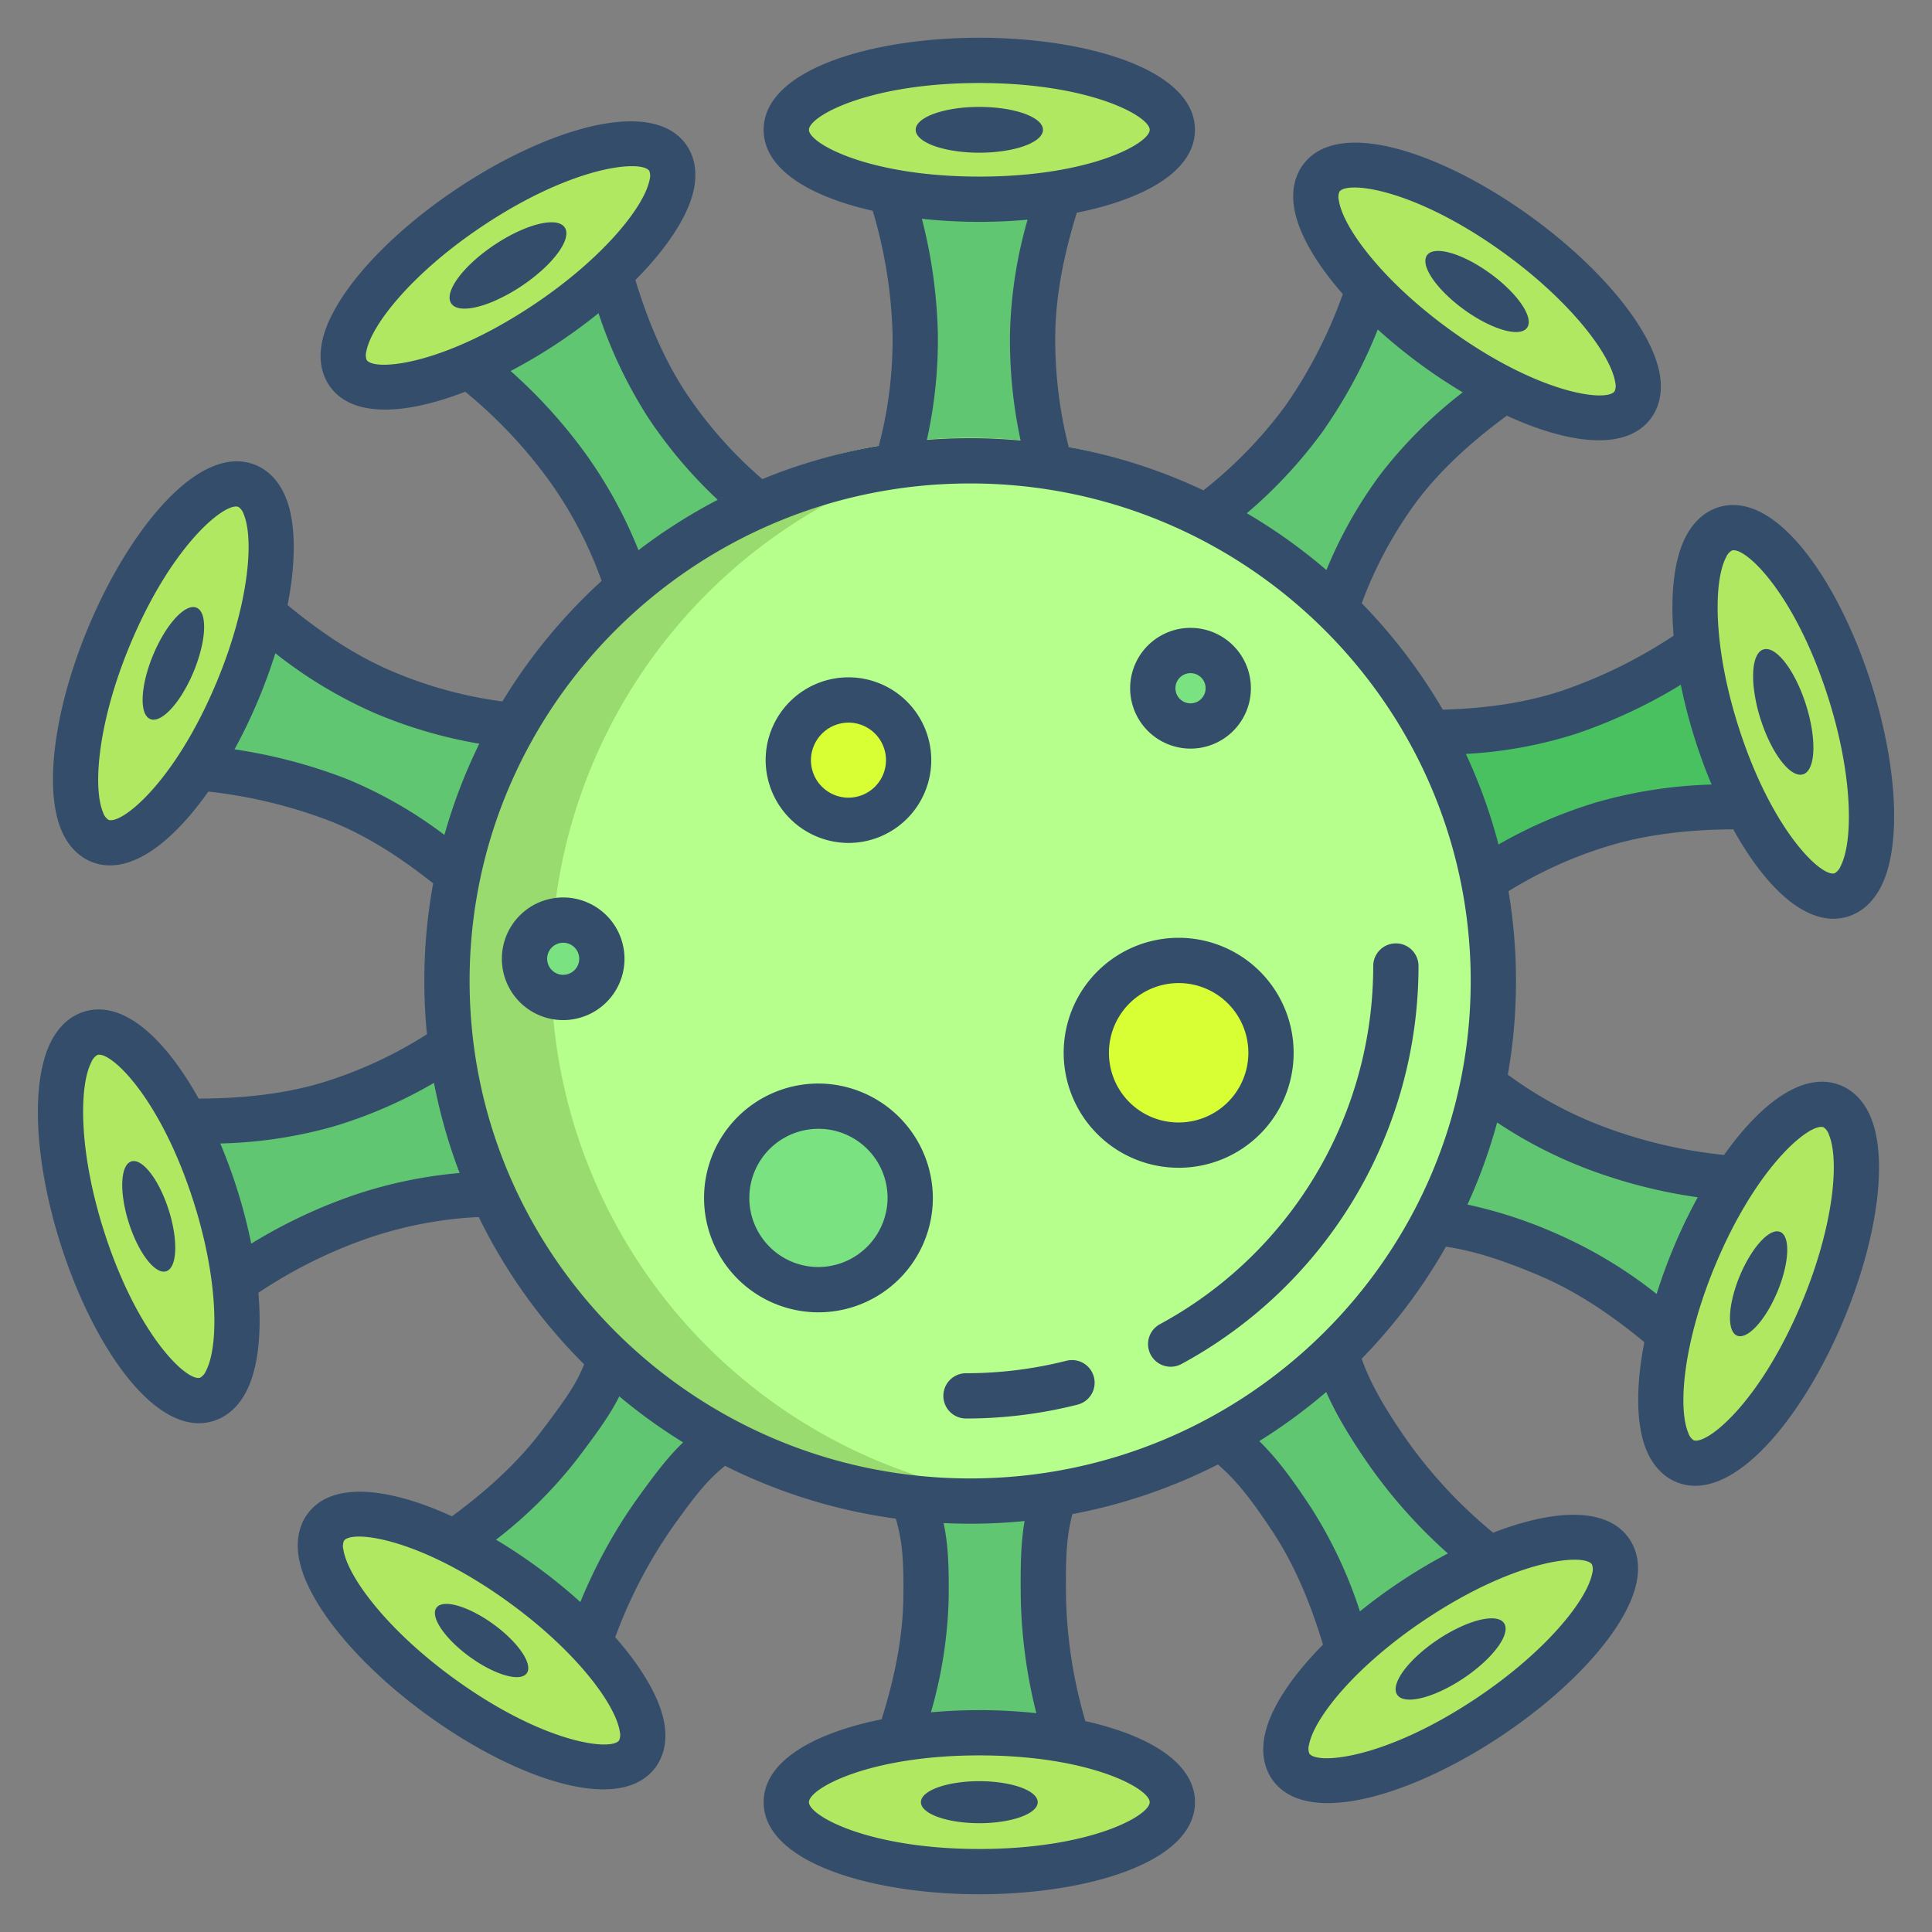 <svg id="Layer_1" height="512" viewBox="0 0 512 512" width="512" xmlns="http://www.w3.org/2000/svg" data-name="Layer 1"><rect x="0" y="0" width="512" height="512" fill="#808080" stroke="none"/><path d="m449.85 171.39c-2.04-16.54.5-29.08 7.34-31.23 9.74-3.06 24.54 16.18 33.04 42.96s7.49 50.97-2.26 54.03c-7.13 2.24-16.98-7.47-25.08-23.36a129.23 129.23 0 0 1 -7.96-19.6 126.1 126.1 0 0 1 -5.08-22.8z" fill="#b1e862"/><path d="m442.37 353.4a129.241 129.241 0 0 1 6.57-20.21 127.71 127.71 0 0 1 10.86-20.79c9.12-13.94 19.14-21.91 25.76-19.2 9.45 3.88 8.37 28.07-2.4 54.03s-27.17 43.86-36.62 39.99c-6.91-2.84-8.19-16.52-4.17-33.82z" fill="#b1e862"/><path d="m462.89 213.79h-.01c-8.72-.14-23.39.2-37.83 4.51a118.288 118.288 0 0 0 -31.89 15.01 136.509 136.509 0 0 0 -14.13-39.04l.22-.12c8.62-.14 22.4-.73 36.43-5.35a133.863 133.863 0 0 0 34.17-17.41 126.1 126.1 0 0 0 5.08 22.8 129.23 129.23 0 0 0 7.96 19.6z" fill="#49c160"/><path d="m459.72 312.34.08.06a127.71 127.71 0 0 0 -10.86 20.79 129.241 129.241 0 0 0 -6.57 20.21c-6.59-5.67-18.06-14.89-31.91-20.8-13.46-5.74-21.99-7.79-30.51-8.68a136.119 136.119 0 0 0 13.07-36.62 109.616 109.616 0 0 0 29.31 16.71 132.938 132.938 0 0 0 37.39 8.33z" fill="#60c671"/><path d="m402.36 62.39c22.8 16.58 36.39 36.67 30.36 44.88-4.42 6-18.1 3.97-34.05-4.04a130.139 130.139 0 0 1 -18.16-11.14 127.743 127.743 0 0 1 -17.83-15.54c-11.39-12.08-16.75-23.6-12.53-29.33 6.03-8.2 29.41-1.41 52.21 15.17z" fill="#b1e862"/><path d="m394.69 413.05c15.36-6.61 28.15-7.74 32.15-1.83 5.72 8.42-8.64 27.98-32.06 43.68s-47.04 21.6-52.76 13.18c-4.17-6.16 2.38-18.27 15.35-30.47v-.01a131.367 131.367 0 0 1 16.72-13.21 128.947 128.947 0 0 1 20.6-11.34z" fill="#b1e862"/><path d="m398.67 103.23c-7.1 5.02-18.82 13.9-27.9 25.88-8.89 11.74-13.89 24.02-16.79 32.1l-.07.07a138.844 138.844 0 0 0 -34.17-24.32l.04-.07a124.122 124.122 0 0 0 25.88-26.05 131.743 131.743 0 0 0 17.02-34.29 127.743 127.743 0 0 0 17.83 15.54 130.139 130.139 0 0 0 18.16 11.14z" fill="#60c671"/><path d="m368.16 385.44a133.031 133.031 0 0 0 26.53 27.61 128.947 128.947 0 0 0 -20.6 11.34 131.367 131.367 0 0 0 -16.72 13.21c-2.33-8.34-6.75-22.31-15.01-34.86-8.08-12.29-12.12-16.36-18.77-21.8a138.759 138.759 0 0 0 30.4-22.38c2.59 8.13 5.77 14.86 14.17 26.88z" fill="#60c671"/><path d="m235.97 50.74c-16.39-3.07-27.59-9.24-27.59-16.34 0-10.16 22.9-18.4 51.15-18.4s51.15 8.24 51.15 18.4c0 7.44-12.28 13.85-29.94 16.74a130.86 130.86 0 0 1 -21.21 1.66 130.294 130.294 0 0 1 -23.56-2.06z" fill="#b1e862"/><path d="m238.27 460.86a131.4 131.4 0 0 1 21.26-1.66 130.075 130.075 0 0 1 23.44 2.04c16.46 3.06 27.71 9.24 27.71 16.36 0 10.16-22.9 18.4-51.15 18.4s-51.15-8.24-51.15-18.4c0-7.43 12.25-13.84 29.89-16.74z" fill="#b1e862"/><path d="m280.74 51.14v.02c-2.76 8.21-6.87 22.23-7.08 37.23a119.931 119.931 0 0 0 4.79 35.36 139.169 139.169 0 0 0 -21.35-1.63 141.125 141.125 0 0 0 -19.41 1.34l-.02-.1a116.238 116.238 0 0 0 4.87-34.97 131.536 131.536 0 0 0 -6.57-37.65 130.294 130.294 0 0 0 23.56 2.06 130.86 130.86 0 0 0 21.21-1.66z" fill="#60c671"/><path d="m279.43 396.02v.02c-2.46 8.22-3.12 12.88-2.91 27.57a131.5 131.5 0 0 0 6.45 37.63 130.075 130.075 0 0 0 -23.44-2.04 131.4 131.4 0 0 0 -21.26 1.66c2.76-8.22 6.92-22.26 7.13-37.25.21-14.68-.88-18.4-3.34-26.61a141.283 141.283 0 0 0 37.37-.98z" fill="#60c671"/><path d="m200.9 133.88.01.03a139.283 139.283 0 0 0 -34.54 21.81 113.385 113.385 0 0 0 -15.47-31.17 132.536 132.536 0 0 0 -26.58-27.58 130.031 130.031 0 0 0 20.65-11.37 130.482 130.482 0 0 0 16.63-13.14l.02.02c2.34 8.35 6.82 22.23 15.08 34.78a120.3 120.3 0 0 0 24.2 26.62z" fill="#60c671"/><path d="m191.45 381.39c-6.79 5.15-9.54 7.86-18.05 19.77a132.476 132.476 0 0 0 -17.18 34.12 128.921 128.921 0 0 0 -17.67-15.37 130.25 130.25 0 0 0 -18.14-11.13c7.11-5.02 18.8-13.91 27.87-25.89 8.88-11.71 10.61-14.79 13.5-22.83a138.564 138.564 0 0 0 29.67 21.33z" fill="#60c671"/><path d="m124.32 96.97c-15.33 6.59-28.11 7.71-32.11 1.81-5.71-8.42 8.65-27.98 32.07-43.68s47.04-21.61 52.75-13.18c4.19 6.17-2.4 18.31-15.43 30.54a130.482 130.482 0 0 1 -16.63 13.14 130.031 130.031 0 0 1 -20.65 11.37z" fill="#b1e862"/><path d="m156.22 435.28c11.49 12.14 16.92 23.75 12.69 29.5-6.03 8.2-29.41 1.41-52.21-15.17s-36.39-36.67-30.36-44.88c4.42-6 18.11-3.97 34.07 4.05a130.25 130.25 0 0 1 18.14 11.13 128.921 128.921 0 0 1 17.67 15.37z" fill="#b1e862"/><path d="m135.92 192.27.28.16a136.314 136.314 0 0 0 -14.8 39.14l-.22-.05c-6.7-5.39-17.77-14.1-31.51-19.52a134.178 134.178 0 0 0 -37.39-8.51 128.379 128.379 0 0 0 10.78-20.68 129.131 129.131 0 0 0 6.56-20.17c6.59 5.67 18.07 14.85 31.92 20.76a118.192 118.192 0 0 0 34.38 8.87z" fill="#60c671"/><path d="m130.57 316.39-.02.01a113.384 113.384 0 0 0 -34.23 5.8 133.82 133.82 0 0 0 -34.16 17.47 127.025 127.025 0 0 0 -5.09-22.87 128.7 128.7 0 0 0 -8-19.67c8.72.15 23.45-.12 37.88-4.43a121.242 121.242 0 0 0 32.56-15.59 136.2 136.2 0 0 0 11.06 39.28z" fill="#60c671"/><path d="m69.62 162.64a129.131 129.131 0 0 1 -6.56 20.17 128.379 128.379 0 0 1 -10.78 20.68c-9.14 14.02-19.2 22.04-25.84 19.32-9.45-3.88-8.37-28.07 2.4-54.03s27.17-43.87 36.62-39.99c6.91 2.83 8.19 16.53 4.16 33.85z" fill="#b1e862"/><path d="m62.16 339.67c2.02 16.51-.52 29.03-7.35 31.17-9.74 3.05-24.54-16.18-33.04-42.96s-7.49-50.98 2.26-54.03c7.12-2.24 16.95 7.44 25.04 23.28a128.7 128.7 0 0 1 8 19.67 127.025 127.025 0 0 1 5.09 22.87z" fill="#b1e862"/><circle cx="257.06" cy="257.06" fill="#b7ff8d" r="141.02"/><path d="m312.36 254.83a24.32 24.32 0 1 1 -24.47 24.32 24.391 24.391 0 0 1 24.47-24.32z" fill="#d8ff33"/><circle cx="315.5" cy="182.39" fill="#7ae280" r="10"/><path d="m224.95 185.5a15.945 15.945 0 1 1 -16.05 15.94 16 16 0 0 1 16.05-15.94z" fill="#d8ff33"/><path d="m216.75 293.15a24.315 24.315 0 1 1 -24.47 24.31 24.391 24.391 0 0 1 24.47-24.31z" fill="#7ae280"/><path d="m146.04 257.06a141.034 141.034 0 0 1 126.02-140.225 141.022 141.022 0 1 0 -15 281.245 142.371 142.371 0 0 0 15-.795 141.035 141.035 0 0 1 -126.02-140.225z" fill="#99db6e"/><circle cx="149.25" cy="254.08" fill="#7ae280" r="10.25"/><g fill="#344d6b"><path d="m455.391 134.437c-2.509.788-6.044 2.771-8.635 7.753-3.112 5.983-4.162 15.312-3.227 26.273a129.3 129.3 0 0 1 -29.729 14.637c-11.3 3.72-22.453 4.694-31.449 4.974a144.787 144.787 0 0 0 -21.476-28.207 109.278 109.278 0 0 1 14.677-27.134c5.87-7.747 13.671-15.153 23.772-22.572 8.841 4.056 17.377 6.517 24.385 6.517 5.972 0 10.837-1.779 13.837-5.855 1.551-2.109 3.221-5.78 2.365-11.3-1.83-11.8-15.186-28.282-34.027-41.984-22.913-16.664-51.076-26.781-60.572-13.878-1.551 2.108-3.221 5.779-2.365 11.3 1.027 6.626 5.688 14.725 12.911 22.98a125.605 125.605 0 0 1 -15.086 29.416 115.536 115.536 0 0 1 -21.848 22.584 144.036 144.036 0 0 0 -35.707-11.464 115.627 115.627 0 0 1 -3.563-30c.136-9.643 2.073-20.438 5.721-32.109 17.717-3.552 31.3-10.954 31.3-21.964 0-16.018-28.751-24.4-57.152-24.4s-57.151 8.38-57.151 24.4c0 10.508 12.374 17.729 28.905 21.454a125.235 125.235 0 0 1 5.258 32.619 110.23 110.23 0 0 1 -3.642 29.673 144.028 144.028 0 0 0 -30.871 8.818 112.1 112.1 0 0 1 -20.316-23c-5.326-8.095-9.793-18.1-13.321-29.755 8.515-8.578 14.161-17.2 15.538-24.279 1.066-5.479-.461-9.21-1.929-11.376-8.992-13.256-37.525-4.218-61.063 11.562-19.35 12.967-33.331 28.928-35.612 40.653-1.066 5.479.461 9.21 1.93 11.376 3.029 4.466 8.275 6.4 14.8 6.4 6.194 0 13.545-1.756 21.242-4.735a126.263 126.263 0 0 1 22.688 24.177 107.858 107.858 0 0 1 13.462 25.955 145.058 145.058 0 0 0 -26.3 31.946 112.092 112.092 0 0 1 -29.253-8.008c-8.98-3.83-18.06-9.583-27.67-17.528 2.3-11.773 2.214-22.019-.549-28.663-2.155-5.182-5.506-7.459-7.938-8.456-14.862-6.094-33.6 17.14-44.436 43.242-8.888 21.415-11.665 42.383-7.075 53.42 2.154 5.182 5.506 7.459 7.938 8.456a13.05 13.05 0 0 0 5 .982c8.554 0 17.889-7.986 26.052-19.56a129.731 129.731 0 0 1 32.259 7.806c11.537 4.546 21.175 11.658 27.326 16.519a143.409 143.409 0 0 0 -2.346 25.857q0 7.146.7 14.118a112.875 112.875 0 0 1 -27.91 12.87c-9.344 2.79-20.05 4.157-32.6 4.194-8.728-15.7-19.885-26.323-30.409-23.02-2.509.787-6.043 2.771-8.635 7.752-5.518 10.607-4.553 31.732 2.458 53.819 7.825 24.652 22.458 47.47 36.638 47.47a13.038 13.038 0 0 0 3.919-.6c2.509-.788 6.043-2.771 8.635-7.752 3.107-5.972 4.158-15.277 3.233-26.211a127.119 127.119 0 0 1 29.722-14.699 106.4 106.4 0 0 1 28.671-5.375 144.511 144.511 0 0 0 27.929 39.032c-1.984 4.909-4.139 8.26-11.3 17.711-5.9 7.785-13.688 15.193-23.735 22.577-16.394-7.528-31.734-9.533-38.259-.667-1.551 2.109-3.221 5.78-2.365 11.3 1.83 11.8 15.186 28.282 34.026 41.984 15.675 11.4 33.8 19.734 46.735 19.734 5.972 0 10.838-1.779 13.838-5.856 1.551-2.108 3.22-5.779 2.365-11.3-1.035-6.673-5.756-14.841-13.067-23.157a127.979 127.979 0 0 1 15.242-29.239c6.725-9.414 9.489-12.617 13.867-16.186a144.087 144.087 0 0 0 45.263 14c1.524 5.468 2.149 9.66 1.988 21.066-.137 9.711-2.04 20.258-5.763 32.118-17.7 3.555-31.26 10.954-31.26 21.955 0 16.018 28.751 24.4 57.151 24.4s57.152-8.38 57.152-24.4c0-10.536-12.442-17.767-29.04-21.483a125.3 125.3 0 0 1 -5.123-32.59c-.166-11.8.218-16.578 1.676-22.269a144.093 144.093 0 0 0 38.577-13.155c4.476 3.945 8.13 8.134 14.575 17.93 5.315 8.077 9.666 17.862 13.262 29.815-8.481 8.559-14.105 17.158-15.478 24.22-1.066 5.479.461 9.21 1.929 11.375 3.029 4.467 8.275 6.4 14.8 6.4 12.846 0 30.652-7.5 46.26-17.963 19.356-12.976 33.336-28.937 35.617-40.662 1.066-5.479-.461-9.21-1.93-11.375-5.911-8.715-20.268-7.793-36.1-1.656a126.264 126.264 0 0 1 -22.626-24.184c-6.942-9.931-10.038-15.9-12.227-21.918a144.763 144.763 0 0 0 22.34-29.7c6.475.989 13.759 2.979 24.916 7.738 8.918 3.8 18 9.57 27.662 17.567-2.295 11.757-2.2 21.988.557 28.624 2.155 5.182 5.506 7.459 7.938 8.457a13.058 13.058 0 0 0 5 .981c13.866 0 29.79-20.975 39.439-44.224 8.888-21.414 11.665-42.383 7.075-53.42-2.154-5.182-5.506-7.459-7.938-8.456-9.754-4-21.18 4.636-30.944 18.424a127.022 127.022 0 0 1 -32.363-7.652 105.045 105.045 0 0 1 -24.94-13.626 143.387 143.387 0 0 0 .178-48.611 111.941 111.941 0 0 1 26.994-12.138c9.345-2.789 20.293-4.205 32.563-4.264 7.657 13.8 17.19 23.694 26.528 23.694a13.033 13.033 0 0 0 3.919-.6c2.509-.787 6.043-2.771 8.635-7.752 5.518-10.607 4.553-31.732-2.458-53.819-8.551-26.931-25.229-51.672-40.56-46.868zm-100.582-81.317a3.636 3.636 0 0 1 .172-2.346c.5-.681 1.867-1.085 3.968-1.085 6.9 0 21.728 4.353 39.882 17.556 17.711 12.88 28.108 26.913 29.226 34.118a3.636 3.636 0 0 1 -.172 2.346c-2.145 2.918-20.167.752-43.849-16.471-17.712-12.88-28.109-26.913-29.227-34.118zm-4.269 61.211a132.518 132.518 0 0 0 14.587-27.009 141.433 141.433 0 0 0 11.851 9.621c3.46 2.517 7.042 4.871 10.658 7.032a119.251 119.251 0 0 0 -21.644 21.51 117.422 117.422 0 0 0 -14.48 25.583 145.456 145.456 0 0 0 -21.093-15.056 124.451 124.451 0 0 0 20.121-21.681zm-136.162-79.931c0-3.6 15.822-12.4 45.151-12.4s45.152 8.8 45.152 12.4-15.823 12.4-45.152 12.4-45.151-8.8-45.151-12.4zm56.1 82.342c-4.405-.4-8.863-.62-13.372-.62q-5.794 0-11.475.452a122.226 122.226 0 0 0 2.909-28.274 134.2 134.2 0 0 0 -4.233-30.323 141.42 141.42 0 0 0 15.222.817c4.289 0 8.584-.194 12.788-.574a118.8 118.8 0 0 0 -4.658 30.08 126.851 126.851 0 0 0 2.816 28.44zm-173.298-21.329a3.631 3.631 0 0 1 -.082-2.349c1.392-7.157 12.323-20.786 30.52-32.984 18.058-12.106 32.678-16.04 39.846-16.04 2.489 0 4.081.475 4.6 1.247a3.628 3.628 0 0 1 .082 2.348c-1.392 7.157-12.323 20.786-30.52 32.985-24.326 16.31-42.415 17.788-44.446 14.793zm58.637 25.7a135.617 135.617 0 0 0 -20.5-22.794 140.971 140.971 0 0 0 13-7.736c3.639-2.439 7.087-4.984 10.3-7.587a121.167 121.167 0 0 0 13.072 27.556 122.64 122.64 0 0 0 18.516 21.9 145.169 145.169 0 0 0 -21 13.352 120.462 120.462 0 0 0 -13.388-24.687zm-127.1 96.137a3.718 3.718 0 0 1 -1.412-1.961c-2.8-6.741-1.272-24.093 7.079-44.213 10.576-25.476 23.893-36.849 28.154-36.849a1.7 1.7 0 0 1 .645.113 3.712 3.712 0 0 1 1.411 1.961c2.8 6.741 1.272 24.093-7.078 44.214-11.185 26.95-25.435 38.125-28.798 36.739zm63.153-10.831a138.747 138.747 0 0 0 -29.719-7.838 139.854 139.854 0 0 0 6.449-13.467c1.676-4.036 3.133-8.057 4.366-12a119.9 119.9 0 0 0 26.22 15.807 123.992 123.992 0 0 0 27.832 8.173 142.338 142.338 0 0 0 -9.243 24.171 115.8 115.8 0 0 0 -25.905-14.846zm-37.27 156.851a3.73 3.73 0 0 1 -1.581 1.841c-3.465 1.091-16.7-11.249-25.527-39.049-6.588-20.751-6.622-38.169-3.25-44.65a3.725 3.725 0 0 1 1.581-1.841 1.554 1.554 0 0 1 .467-.066c4.061 0 16.593 12.439 25.061 39.115 6.585 20.752 6.619 38.17 3.249 44.65zm39.844-46.77a137.015 137.015 0 0 0 -27.863 13.08 140.2 140.2 0 0 0 -3.8-14.592c-1.29-4.066-2.769-8.079-4.4-11.951a120.375 120.375 0 0 0 30.282-4.591 122.932 122.932 0 0 0 26.349-11.476 142.031 142.031 0 0 0 6.794 23.887 120 120 0 0 0 -27.362 5.643zm69.8 142.379a3.63 3.63 0 0 1 -.172 2.346c-2.145 2.917-20.166.753-43.848-16.471-17.712-12.88-28.11-26.913-29.227-34.118a3.636 3.636 0 0 1 .172-2.346c2.146-2.916 20.167-.752 43.849 16.471 17.717 12.881 28.114 26.914 29.231 34.119zm4.27-61.211a136.6 136.6 0 0 0 -14.714 26.89 141.406 141.406 0 0 0 -11.719-9.5c-3.451-2.51-7.022-4.867-10.63-7.024a119.466 119.466 0 0 0 21.616-21.518c5.862-7.737 8.82-12 11.051-16.464a145.384 145.384 0 0 0 16.916 12.2c-3.585 3.414-6.878 7.526-12.515 15.417zm136.167 79.932c0 3.6-15.823 12.4-45.152 12.4s-45.151-8.8-45.151-12.4 15.822-12.4 45.151-12.4 45.152 8.8 45.152 12.4zm-54.621-73.971q3.5.166 7.043.172 7.3 0 14.423-.713c-.881 5.074-1.145 10.757-1.007 20.61a135.475 135.475 0 0 0 4.12 30.311 141.716 141.716 0 0 0 -15.11-.805c-4.3 0-8.61.195-12.826.577a118.565 118.565 0 0 0 4.7-30.083c.136-9.849-.282-15.092-1.343-20.069zm171.819 10.954a3.629 3.629 0 0 1 .082 2.348c-1.392 7.157-12.323 20.786-30.521 32.986-24.328 16.309-42.419 17.786-44.45 14.792a3.637 3.637 0 0 1 -.081-2.348c1.392-7.157 12.323-20.786 30.52-32.985 24.329-16.31 42.421-17.787 44.45-14.793zm-58.638-25.705a136.078 136.078 0 0 0 20.466 22.81 141.221 141.221 0 0 0 -12.96 7.72c-3.658 2.452-7.122 5.011-10.353 7.628a118.588 118.588 0 0 0 -13.023-27.6c-5.653-8.591-9.492-13.439-13.647-17.53a145.432 145.432 0 0 0 17.739-13.015c2.416 5.479 5.869 11.533 11.778 19.987zm-106.141 2.922c-73.145 0-132.652-59.143-132.652-131.841s59.51-131.839 132.652-131.839 132.651 59.143 132.651 131.84-59.504 131.84-132.651 131.84zm225.534-93.16a1.7 1.7 0 0 1 .645.113 3.718 3.718 0 0 1 1.412 1.961c2.8 6.742 1.272 24.093-7.079 44.214-11.184 26.95-25.432 38.126-28.8 36.739a3.712 3.712 0 0 1 -1.411-1.961c-2.8-6.741-1.272-24.093 7.078-44.213 10.581-25.481 23.898-36.852 28.158-36.852zm-62.504 10.949a136.49 136.49 0 0 0 29.792 7.7 139.884 139.884 0 0 0 -6.521 13.6c-1.68 4.048-3.141 8.08-4.376 12.032a119.679 119.679 0 0 0 -26.211-15.841 121.58 121.58 0 0 0 -23.918-7.857 142.165 142.165 0 0 0 7.857-21.755 120.021 120.021 0 0 0 23.377 12.121zm3.2-97.039a123.936 123.936 0 0 0 -26.207 11.25 142.26 142.26 0 0 0 -8.647-24 116.11 116.11 0 0 0 29.08-5.3 137.721 137.721 0 0 0 27.873-13.03 140.083 140.083 0 0 0 3.785 14.542c1.284 4.047 2.755 8.041 4.375 11.9a122.745 122.745 0 0 0 -30.26 4.638zm64.431 17.036a3.73 3.73 0 0 1 -1.581 1.841c-3.461 1.095-16.7-11.249-25.528-39.049-6.587-20.752-6.621-38.17-3.249-44.65a3.725 3.725 0 0 1 1.581-1.841 1.554 1.554 0 0 1 .467-.066c4.061 0 16.593 12.439 25.06 39.115 6.589 20.751 6.621 38.169 3.249 44.65z"/><path d="m282.614 360.615a108.376 108.376 0 0 1 -26.614 3.305 6 6 0 0 0 0 12 120.392 120.392 0 0 0 29.563-3.673 6 6 0 0 0 -2.949-11.632z"/><path d="m216.746 287.146a30.317 30.317 0 1 0 30.47 30.317 30.429 30.429 0 0 0 -30.47-30.317zm0 48.634a18.318 18.318 0 1 1 18.47-18.317 18.415 18.415 0 0 1 -18.47 18.317z"/><path d="m342.825 279.151a30.47 30.47 0 1 0 -30.47 30.317 30.428 30.428 0 0 0 30.47-30.317zm-48.94 0a18.471 18.471 0 1 1 18.47 18.317 18.415 18.415 0 0 1 -18.47-18.317z"/><path d="m224.95 223.389a21.945 21.945 0 1 0 -22.045-21.945 22.02 22.02 0 0 0 22.045 21.945zm0-31.889a9.945 9.945 0 1 1 -10.045 9.944 10.006 10.006 0 0 1 10.045-9.944z"/><path d="m315.5 198.391a16 16 0 1 0 -16-16 16.018 16.018 0 0 0 16 16zm0-20a4 4 0 1 1 -4 4 4 4 0 0 1 4-4z"/><path d="m149.25 237.835a16.25 16.25 0 1 0 16.25 16.25 16.269 16.269 0 0 0 -16.25-16.25zm0 20.5a4.25 4.25 0 1 1 4.25-4.25 4.255 4.255 0 0 1 -4.25 4.25z"/><path d="m369.92 250a6 6 0 0 0 -6 6 107.926 107.926 0 0 1 -56.535 94.926 6 6 0 1 0 5.723 10.548 119.916 119.916 0 0 0 62.812-105.474 6 6 0 0 0 -6-6z"/><path d="m259.53 28.333c-9.314 0-16.865 2.717-16.865 6.067 0 2.341 3.693 4.375 9.1 5.387a42.95 42.95 0 0 0 7.768.68 43.117 43.117 0 0 0 6.993-.548c5.823-.953 9.872-3.066 9.872-5.519.002-3.35-7.554-6.067-16.868-6.067z"/><path d="m394.937 72.481c-7.312-5.317-14.81-7.495-16.743-4.865-1.354 1.837.365 5.532 4.018 9.406a40.979 40.979 0 0 0 5.718 4.983 41.733 41.733 0 0 0 5.824 3.573c5.115 2.569 9.5 3.22 10.919 1.3 1.934-2.638-2.424-9.078-9.736-14.397z"/><path d="m478.6 186.766c-2.9-9.136-7.949-15.7-11.272-14.657-2.334.734-3.2 5.012-2.5 10.655a43.071 43.071 0 0 0 1.733 7.779 44.12 44.12 0 0 0 2.716 6.688c2.764 5.421 6.124 8.734 8.557 7.97 3.325-1.044 3.666-9.301.766-18.435z"/><path d="m471.755 326.463c-1.936-.792-4.866 1.539-7.533 5.615a37.421 37.421 0 0 0 -3.176 6.079 37.8 37.8 0 0 0 -1.921 5.91c-1.175 5.059-.8 9.059 1.22 9.89 2.763 1.131 7.556-4.1 10.708-11.694s3.465-14.663.702-15.8z"/><path d="m387.856 430.769a42.985 42.985 0 0 0 -6.875 3.785 43.808 43.808 0 0 0 -5.581 4.409c-4.329 4.072-6.515 8.114-5.123 10.17 1.909 2.811 9.793.841 17.609-4.4s12.61-11.769 10.7-14.579c-1.334-1.968-5.603-1.591-10.73.615z"/><path d="m266.621 472.651a39.277 39.277 0 0 0 -7.091-.618 39.718 39.718 0 0 0 -6.432.5c-5.337.877-9.043 2.816-9.043 5.064 0 3.074 6.928 5.567 15.475 5.567s15.475-2.493 15.475-5.567c0-2.151-3.405-4.021-8.384-4.946z"/><path d="m130.789 430.456a37.793 37.793 0 0 0 -5.254-3.224c-4.623-2.323-8.588-2.911-9.868-1.173-1.747 2.378 2.189 8.2 8.793 13s13.376 6.769 15.123 4.394c1.225-1.665-.348-5.028-3.676-8.544a37.277 37.277 0 0 0 -5.118-4.453z"/><path d="m44.715 320.68a38.624 38.624 0 0 0 -2.4-5.9c-2.428-4.753-5.377-7.658-7.514-6.986-2.925.915-3.228 8.174-.678 16.213s6.992 13.806 9.914 12.891c2.05-.642 2.812-4.4 2.206-9.353a38.127 38.127 0 0 0 -1.528-6.865z"/><path d="m52.074 161.041c-2.966-1.218-8.112 4.4-11.5 12.555s-3.721 15.744-.754 16.962c2.085.854 5.243-1.664 8.113-6.065a42.144 42.144 0 0 0 5.443-12.825c1.27-5.438.868-9.739-1.302-10.627z"/><path d="m130.956 64.944c-8.3 5.565-13.392 12.5-11.368 15.483 1.418 2.092 5.948 1.695 11.382-.641a48.073 48.073 0 0 0 13.215-8.686c4.618-4.335 6.954-8.639 5.469-10.826-2.024-2.99-10.397-.898-18.698 4.67z"/></g></svg>